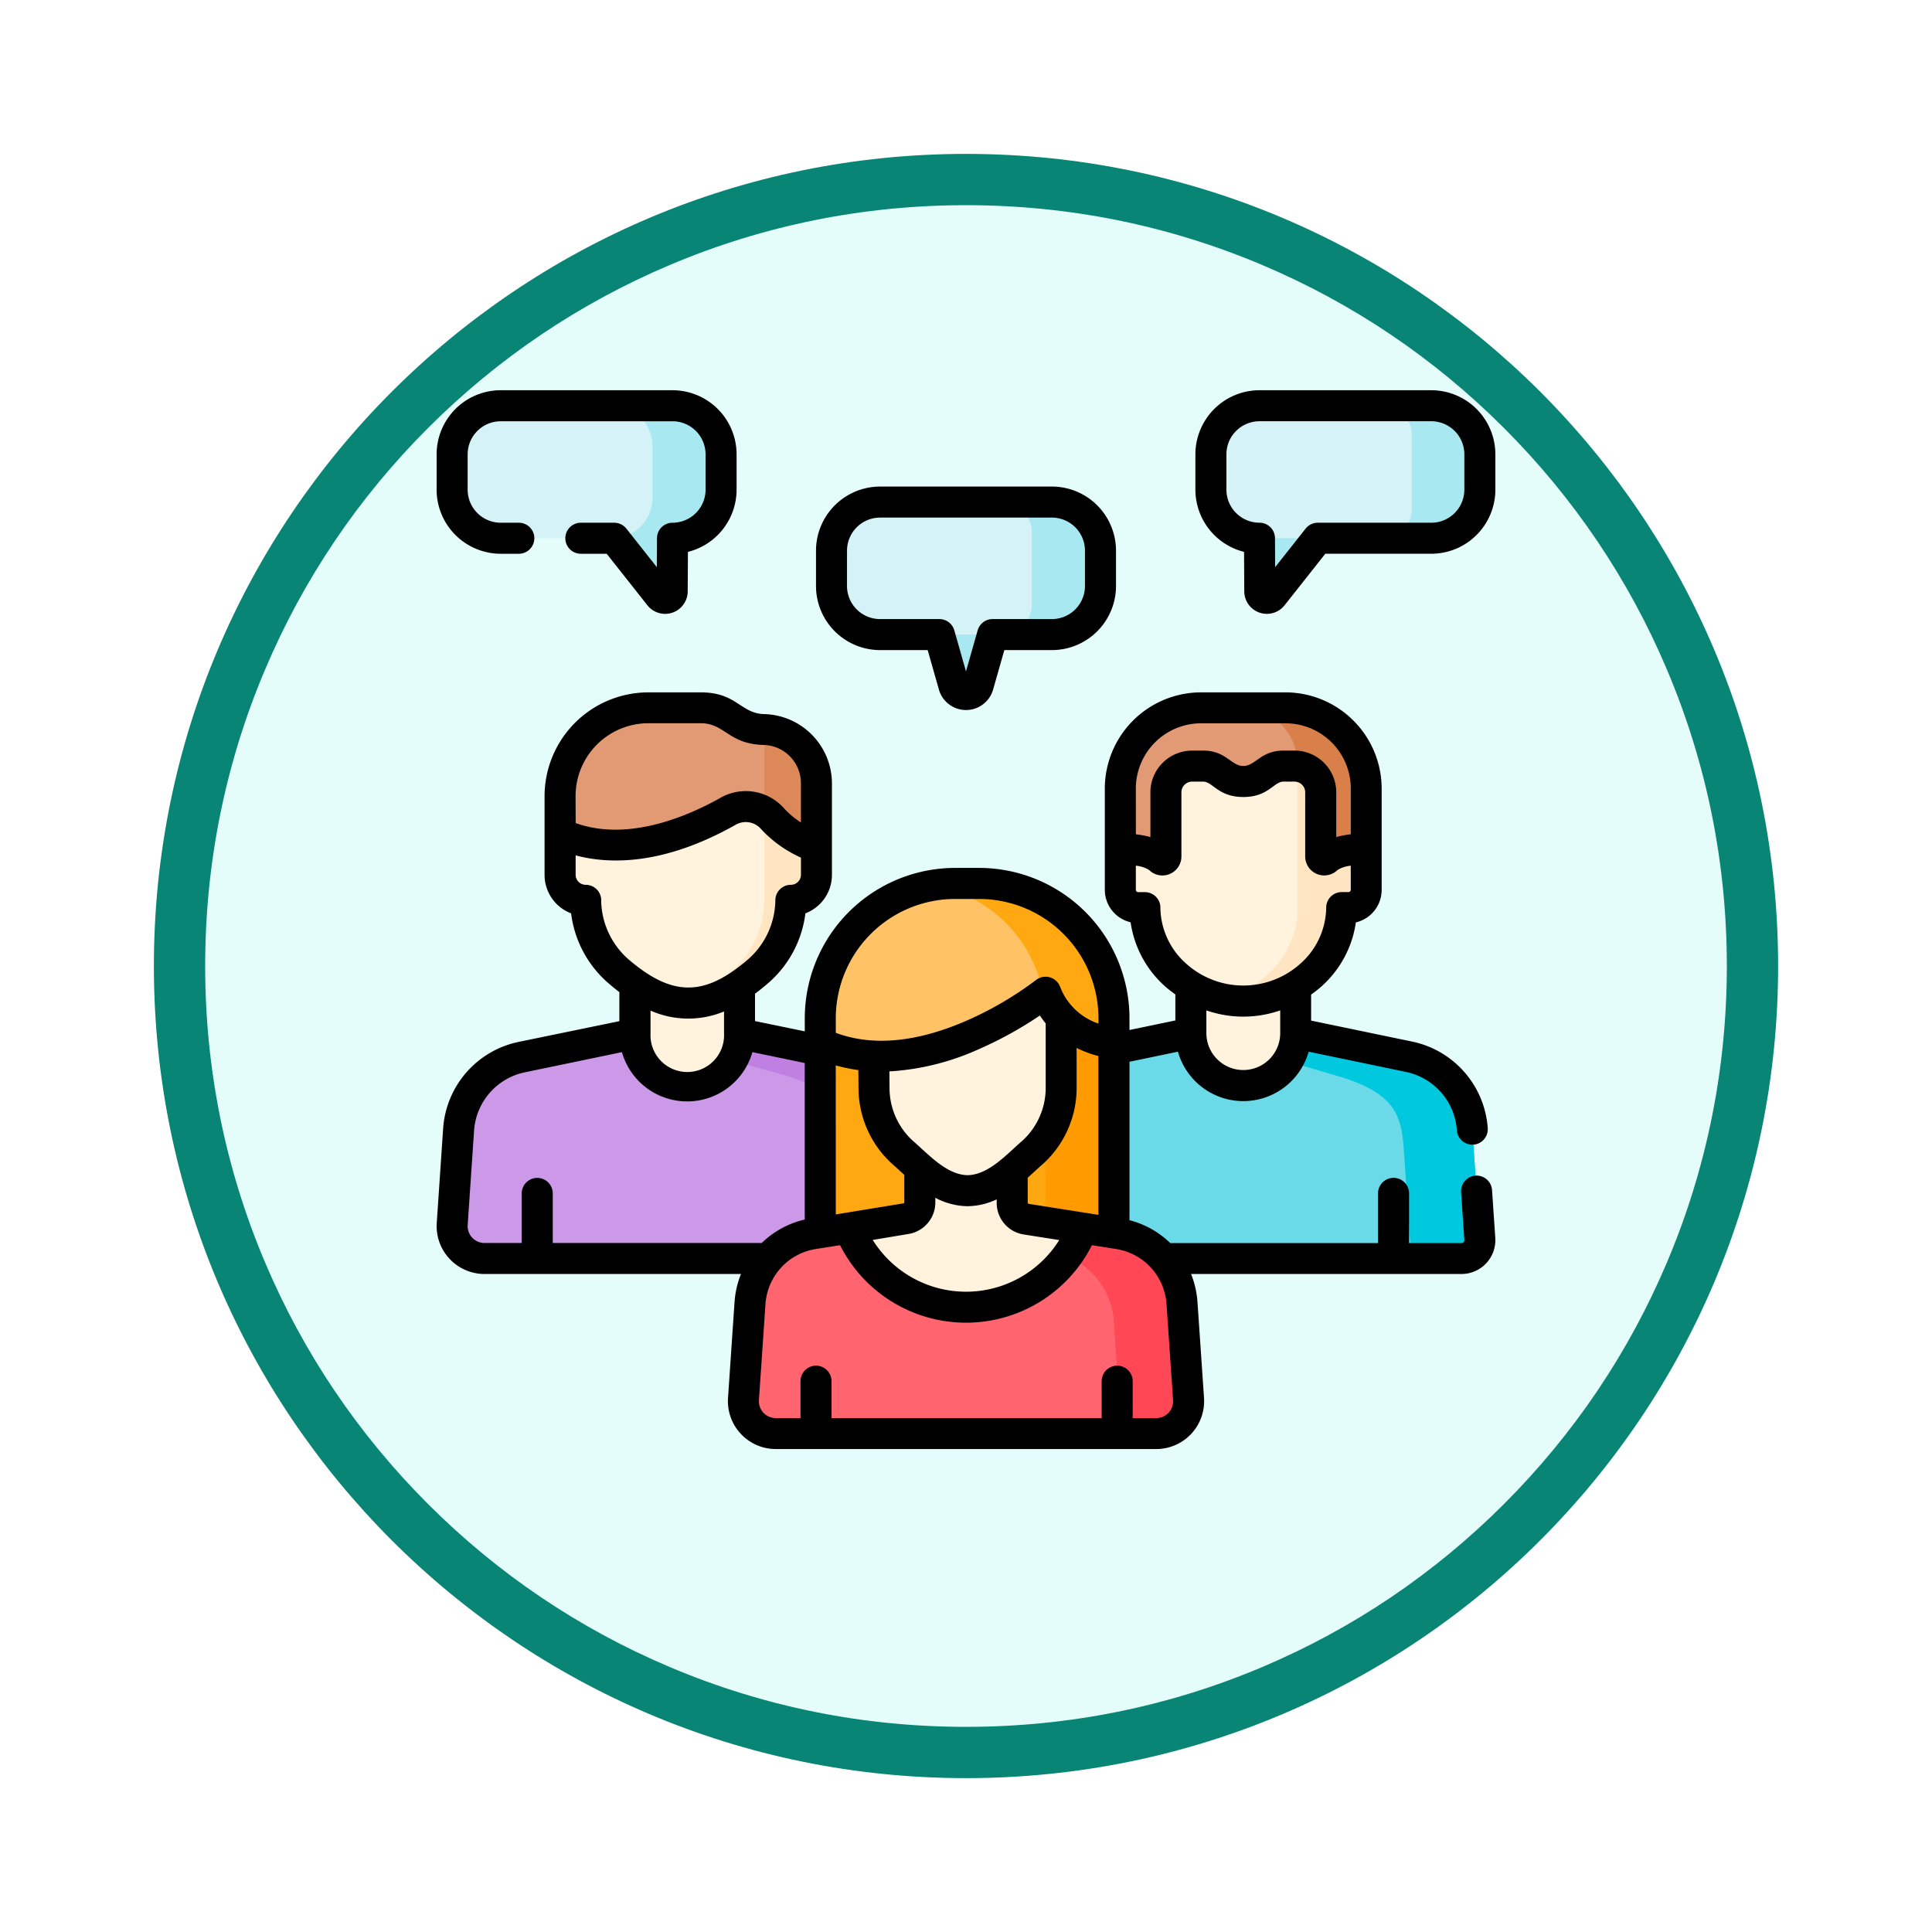 <svg xmlns="http://www.w3.org/2000/svg" xmlns:xlink="http://www.w3.org/1999/xlink" width="113" height="113" viewBox="0 0 113 113">
  <defs>
    <filter id="Trazado_982547" x="0" y="0" width="113" height="113" filterUnits="userSpaceOnUse">
      <feOffset dy="3" input="SourceAlpha"/>
      <feGaussianBlur stdDeviation="3" result="blur"/>
      <feFlood flood-opacity="0.161"/>
      <feComposite operator="in" in2="blur"/>
      <feComposite in="SourceGraphic"/>
    </filter>
  </defs>
  <g id="Grupo_1226094" data-name="Grupo 1226094" transform="translate(-271.425 -3584.981)">
    <g id="Grupo_1225350" data-name="Grupo 1225350" transform="translate(-0.575 -393.641)">
      <g id="Grupo_1208121" data-name="Grupo 1208121" transform="translate(0 -1922.377)">
        <g id="Grupo_1202432" data-name="Grupo 1202432" transform="translate(0 1255.486)">
          <g id="Grupo_1202055" data-name="Grupo 1202055" transform="translate(0 3240.511)">
            <g id="Grupo_1177900" data-name="Grupo 1177900" transform="translate(281 1411.003)">
              <g id="Grupo_1172010" data-name="Grupo 1172010" transform="translate(0)">
                <g id="Grupo_1171046" data-name="Grupo 1171046">
                  <g id="Grupo_1148525" data-name="Grupo 1148525">
                    <g transform="matrix(1, 0, 0, 1, -9, -6)" filter="url(#Trazado_982547)">
                      <g id="Trazado_982547-2" data-name="Trazado 982547" transform="translate(9 6)" fill="#e5fdfa">
                        <path d="M 47.5 93.5 C 41.289 93.5 35.265 92.284 29.595 89.886 C 24.118 87.569 19.198 84.252 14.973 80.027 C 10.748 75.802 7.431 70.882 5.114 65.405 C 2.716 59.735 1.5 53.711 1.5 47.5 C 1.5 41.289 2.716 35.265 5.114 29.595 C 7.431 24.118 10.748 19.198 14.973 14.973 C 19.198 10.748 24.118 7.431 29.595 5.114 C 35.265 2.716 41.289 1.5 47.5 1.5 C 53.711 1.5 59.735 2.716 65.405 5.114 C 70.882 7.431 75.802 10.748 80.027 14.973 C 84.252 19.198 87.569 24.118 89.886 29.595 C 92.284 35.265 93.5 41.289 93.5 47.5 C 93.5 53.711 92.284 59.735 89.886 65.405 C 87.569 70.882 84.252 75.802 80.027 80.027 C 75.802 84.252 70.882 87.569 65.405 89.886 C 59.735 92.284 53.711 93.5 47.5 93.5 Z" stroke="none"/>
                        <path d="M 47.5 3 C 41.491 3 35.664 4.176 30.18 6.496 C 24.881 8.737 20.122 11.946 16.034 16.034 C 11.946 20.122 8.737 24.881 6.496 30.18 C 4.176 35.664 3 41.491 3 47.5 C 3 53.509 4.176 59.336 6.496 64.82 C 8.737 70.119 11.946 74.878 16.034 78.966 C 20.122 83.054 24.881 86.263 30.18 88.504 C 35.664 90.824 41.491 92 47.5 92 C 53.509 92 59.336 90.824 64.82 88.504 C 70.119 86.263 74.878 83.054 78.966 78.966 C 83.054 74.878 86.263 70.119 88.504 64.82 C 90.824 59.336 92 53.509 92 47.5 C 92 41.491 90.824 35.664 88.504 30.18 C 86.263 24.881 83.054 20.122 78.966 16.034 C 74.878 11.946 70.119 8.737 64.82 6.496 C 59.336 4.176 53.509 3 47.5 3 M 47.5 0 C 73.734 0 95 21.266 95 47.5 C 95 73.734 73.734 95 47.5 95 C 21.266 95 0 73.734 0 47.5 C 0 21.266 21.266 0 47.5 0 Z" stroke="none" fill="#098576"/>
                      </g>
                    </g>
                  </g>
                </g>
              </g>
            </g>
          </g>
        </g>
      </g>
    </g>
    <g id="hablar" transform="translate(296.916 3607.805)">
      <path id="Trazado_1214250" data-name="Trazado 1214250" d="M292.587,310.844h-6.133l-6.644,1.38a4.645,4.645,0,0,0-3.69,4.234l-.435,6.424a1.074,1.074,0,0,0,1.071,1.146h25.527a1.074,1.074,0,0,0,1.071-1.146l-.435-6.424a4.645,4.645,0,0,0-3.69-4.234Z" transform="translate(-242.294 -273.241)" fill="#6bdae8"/>
      <path id="Trazado_1214251" data-name="Trazado 1214251" d="M381.619,322.883l-.435-6.424a4.645,4.645,0,0,0-3.69-4.234l-6.644-1.38h-6.133l8.766,2.557c3.09.971,3.549,2.155,3.69,4.234l.433,6.393h2.942A1.074,1.074,0,0,0,381.619,322.883Z" transform="translate(-320.558 -273.241)" fill="#00c8de"/>
      <path id="Trazado_1214252" data-name="Trazado 1214252" d="M370.851,280.513v-4.174h-6.133v4.174a3.067,3.067,0,0,0,6.133,0Z" transform="translate(-320.557 -242.91)" fill="#fff3de"/>
      <path id="Trazado_1214253" data-name="Trazado 1214253" d="M345,170.611h-1.435v-.727a5.368,5.368,0,0,0-1.818-4.078,5.9,5.9,0,0,0-7.88,0,5.367,5.367,0,0,0-1.818,4.078v.59h-1.435v3.169a1.042,1.042,0,0,0,1.042,1.042h.394a5.357,5.357,0,0,0,1.816,3.957,5.9,5.9,0,0,0,7.88,0,5.357,5.357,0,0,0,1.816-3.957h.394A1.042,1.042,0,0,0,345,173.644Z" transform="translate(-290.58 -144.421)" fill="#fff3de"/>
      <path id="Trazado_1214254" data-name="Trazado 1214254" d="M386.507,176.435v-.727a5.368,5.368,0,0,0-1.818-4.078,6.541,6.541,0,0,0-.994-.708,3.3,3.3,0,0,1,.22,1.186v8.81a5.32,5.32,0,0,1-1.791,3.549,6.132,6.132,0,0,1-2.657,1.36,6.1,6.1,0,0,0,1.282.149,6.035,6.035,0,0,0,3.94-1.51,5.357,5.357,0,0,0,1.816-3.957h.394a1.042,1.042,0,0,0,1.042-1.042v-3.033h-1.434Z" transform="translate(-333.523 -150.245)" fill="#ffe5c2"/>
      <path id="Trazado_1214255" data-name="Trazado 1214255" d="M24.352,311.1H18.233l-6.628,1.377A4.634,4.634,0,0,0,7.924,316.7l-.374,5.531a1.894,1.894,0,0,0,1.889,2.021H33.146a1.894,1.894,0,0,0,1.889-2.021L34.66,316.7a4.634,4.634,0,0,0-3.681-4.224Z" transform="translate(-6.592 -273.468)" fill="#cc98e8"/>
      <path id="Trazado_1214256" data-name="Trazado 1214256" d="M112.7,322.234l-.374-5.531a4.634,4.634,0,0,0-3.681-4.224l-6.628-1.377H95.894l8.648,2.4c2.959.818,3.541,2.15,3.681,4.224l.374,5.531a1.881,1.881,0,0,1-.211,1h2.42a1.894,1.894,0,0,0,1.889-2.021Z" transform="translate(-84.253 -273.468)" fill="#bf80e2"/>
      <path id="Trazado_1214257" data-name="Trazado 1214257" d="M102.013,280.842v-4.164H95.894v4.164a3.059,3.059,0,0,0,6.119,0Z" transform="translate(-84.253 -243.208)" fill="#fff3de"/>
      <path id="Trazado_1214258" data-name="Trazado 1214258" d="M74.721,163.729h-1.5v-.758a5.6,5.6,0,0,0-1.895-4.251,6.146,6.146,0,0,0-8.214,0,5.6,5.6,0,0,0-1.895,4.251v.615h-1.5v2.893a1.5,1.5,0,0,0,1.5,1.5,5.584,5.584,0,0,0,1.893,4.124,6.475,6.475,0,0,0,4.107,1.884,6.474,6.474,0,0,0,4.107-1.884,5.584,5.584,0,0,0,1.893-4.124,1.5,1.5,0,0,0,1.5-1.5v-2.75Z" transform="translate(-52.461 -138.136)" fill="#fff3de"/>
      <path id="Trazado_1214259" data-name="Trazado 1214259" d="M122.074,177.544v-.758a5.639,5.639,0,0,0-1.551-3.924v8.929a5.584,5.584,0,0,1-1.893,4.124,7.145,7.145,0,0,1-3.332,1.808,4.68,4.68,0,0,0,.774.076,6.474,6.474,0,0,0,4.107-1.883,5.584,5.584,0,0,0,1.893-4.124,1.5,1.5,0,0,0,1.5-1.5v-2.75Z" transform="translate(-101.31 -151.952)" fill="#ffe5c2"/>
      <path id="Trazado_1214260" data-name="Trazado 1214260" d="M202.714,304.748V286.82a3,3,0,0,0-3-3H188.541a3,3,0,0,0-3,3v17.928Z" transform="translate(-163.051 -249.482)" fill="#ffa812"/>
      <path id="Trazado_1214261" data-name="Trazado 1214261" d="M292.668,283.815h-1.38a7.876,7.876,0,0,1,.373,2.4v18.533h4.011V286.82A3,3,0,0,0,292.668,283.815Z" transform="translate(-256.011 -249.482)" fill="#ff9a00"/>
      <path id="Trazado_1214262" data-name="Trazado 1214262" d="M199.566,372.77c0,2.653,3.736,6.516,6.827,6.532,3.091-.016,6.827-3.841,6.827-6.532l-3.307-.522a.969.969,0,0,1-.818-.958v-2.965h-5.4v2.943a.969.969,0,0,1-.812.957Z" transform="translate(-175.384 -323.769)" fill="#fff3de"/>
      <path id="Trazado_1214263" data-name="Trazado 1214263" d="M174.019,409.475a4.428,4.428,0,0,0-3.727-4.073l-2.081-.329a7.348,7.348,0,0,1-13.653,0l-2.081.329a4.428,4.428,0,0,0-3.727,4.073l-.381,5.6a1.894,1.894,0,0,0,1.889,2.022h22.254a1.894,1.894,0,0,0,1.889-2.022Z" transform="translate(-130.375 -356.072)" fill="#ff646f"/>
      <path id="Trazado_1214264" data-name="Trazado 1214264" d="M311.893,415.079l-.381-5.6a4.428,4.428,0,0,0-3.727-4.073l-2.081-.329a7.391,7.391,0,0,1-.926,1.646,4.428,4.428,0,0,1,2.746,3.8l.448,6.582H310A1.893,1.893,0,0,0,311.893,415.079Z" transform="translate(-267.868 -356.072)" fill="#ff4755"/>
      <path id="Trazado_1214265" data-name="Trazado 1214265" d="M211.089,285.253a5.092,5.092,0,0,0,1.726,3.761c.879.757,2.114,2.171,3.745,2.189,1.631-.018,2.866-1.432,3.745-2.189a5.092,5.092,0,0,0,1.726-3.761l.008-7.237H211.028Z" transform="translate(-185.46 -244.385)" fill="#fff3de"/>
      <path id="Trazado_1214266" data-name="Trazado 1214266" d="M202.713,247.825a4.889,4.889,0,0,1-4-2.978s-7.205,5.768-13.177,2.978v-1.456a7.884,7.884,0,0,1,7.884-7.884h1.41a7.884,7.884,0,0,1,7.884,7.884v1.456Z" transform="translate(-163.051 -209.636)" fill="#ffc265"/>
      <path id="Trazado_1214267" data-name="Trazado 1214267" d="M10.387,7.5H20.436a2.841,2.841,0,0,1,2.841,2.841v2.068a2.841,2.841,0,0,1-2.841,2.841l-.018,3.105a.413.413,0,0,1-.738.254L17.026,15.25H10.387a2.841,2.841,0,0,1-2.841-2.841V10.341A2.841,2.841,0,0,1,10.387,7.5Z" transform="translate(-6.593 -6.593)" fill="#d5f3f7"/>
      <path id="Trazado_1214268" data-name="Trazado 1214268" d="M88.473,7.5H84.946A2.357,2.357,0,0,1,87.3,9.856v3.037a2.357,2.357,0,0,1-2.357,2.356h.117l2.654,3.359a.413.413,0,0,0,.738-.254l.018-3.105a2.841,2.841,0,0,0,2.841-2.841V10.341A2.841,2.841,0,0,0,88.473,7.5Z" transform="translate(-74.63 -6.593)" fill="#a7e8f1"/>
      <path id="Trazado_1214269" data-name="Trazado 1214269" d="M387.3,7.5H377.255a2.841,2.841,0,0,0-2.841,2.841v2.068a2.841,2.841,0,0,0,2.841,2.841l.018,3.105a.413.413,0,0,0,.738.254l2.654-3.359H387.3a2.841,2.841,0,0,0,2.841-2.841V10.341A2.841,2.841,0,0,0,387.3,7.5Z" transform="translate(-329.081 -6.593)" fill="#d5f3f7"/>
      <path id="Trazado_1214270" data-name="Trazado 1214270" d="M397.917,74.67a.413.413,0,0,0,.738.254l2.654-3.359H397.9Z" transform="translate(-349.725 -62.908)" fill="#a7e8f1"/>
      <path id="Trazado_1214271" data-name="Trazado 1214271" d="M460.415,7.5h-2.829a1.689,1.689,0,0,1,1.689,1.689v4.371a1.689,1.689,0,0,1-1.689,1.689h2.829a2.841,2.841,0,0,0,2.841-2.841V10.341A2.841,2.841,0,0,0,460.415,7.5Z" transform="translate(-402.192 -6.593)" fill="#a7e8f1"/>
      <path id="Trazado_1214272" data-name="Trazado 1214272" d="M203.87,54.069H193.821a2.841,2.841,0,0,0-2.841,2.841v2.068a2.841,2.841,0,0,0,2.841,2.841h3.469l.843,2.967a.741.741,0,0,0,1.425,0l.843-2.967h3.469a2.841,2.841,0,0,0,2.841-2.841V56.91A2.841,2.841,0,0,0,203.87,54.069Z" transform="translate(-167.837 -47.528)" fill="#d5f3f7"/>
      <path id="Trazado_1214273" data-name="Trazado 1214273" d="M243.141,118.136l.843,2.967a.741.741,0,0,0,1.425,0l.843-2.967h-3.111Z" transform="translate(-213.688 -103.845)" fill="#a7e8f1"/>
      <path id="Trazado_1214274" data-name="Trazado 1214274" d="M276.2,54.069h-2.935a1.765,1.765,0,0,1,1.765,1.765v4.22a1.765,1.765,0,0,1-1.765,1.765H276.2a2.841,2.841,0,0,0,2.841-2.841V56.91A2.841,2.841,0,0,0,276.2,54.069Z" transform="translate(-240.171 -47.528)" fill="#a7e8f1"/>
      <path id="Trazado_1214275" data-name="Trazado 1214275" d="M242.666,238.485h-1.41a7.922,7.922,0,0,0-1.3.109,7.888,7.888,0,0,1,6.454,6.361c.091-.069.14-.108.14-.108a4.889,4.889,0,0,0,4,2.978v-1.456A7.884,7.884,0,0,0,242.666,238.485Z" transform="translate(-210.887 -209.636)" fill="#ffa812"/>
      <path id="Trazado_1214276" data-name="Trazado 1214276" d="M74.721,161.7a6.282,6.282,0,0,1-2.571-1.664,2.091,2.091,0,0,0-2.585-.439c-2.218,1.253-6.279,2.964-9.838,1.3v-2.188a5.163,5.163,0,0,1,5.163-5.163h3.07a3.116,3.116,0,0,1,1.886.636,3.117,3.117,0,0,0,1.815.635,3.133,3.133,0,0,1,3.061,3.132Z" transform="translate(-52.461 -134.973)" fill="#e29a74"/>
      <path id="Trazado_1214277" data-name="Trazado 1214277" d="M158.494,164.057v4.824a2.151,2.151,0,0,1,.475.393,6.283,6.283,0,0,0,2.571,1.664v-3.75A3.132,3.132,0,0,0,158.494,164.057Z" transform="translate(-139.281 -144.211)" fill="#dd8858"/>
      <path id="Trazado_1214278" data-name="Trazado 1214278" d="M340.276,153.549h-4.941a4.722,4.722,0,0,0-4.722,4.722V161.8s1.706-.022,2.319.586a.2.2,0,0,0,.345-.146v-3.752a1.533,1.533,0,0,1,1.533-1.533h.643c1.078,0,1.128.9,2.351.9s1.274-.9,2.351-.9h.643a1.533,1.533,0,0,1,1.533,1.533v3.752a.2.2,0,0,0,.345.146c.614-.607,2.319-.586,2.319-.586v-3.534a4.722,4.722,0,0,0-4.722-4.722Z" transform="translate(-290.579 -134.974)" fill="#e29a74"/>
      <path id="Trazado_1214279" data-name="Trazado 1214279" d="M391.851,153.549h-2.527a3.274,3.274,0,0,1,3.223,3.287v.134a1.533,1.533,0,0,1,1.362,1.523v3.752a.2.2,0,0,0,.345.146c.614-.608,2.319-.586,2.319-.586v-3.534A4.722,4.722,0,0,0,391.851,153.549Z" transform="translate(-342.154 -134.974)" fill="#d97f4a"/>
      <path id="Trazado_1214280" data-name="Trazado 1214280" d="M61.777,175.164a.907.907,0,1,0-1.81.122l.189,2.8a.166.166,0,0,1-.166.178H56.923v-2.907a.907.907,0,1,0-1.815,0v2.907H42.956a5.312,5.312,0,0,0-2.386-1.339v-9.266l2.835-.589a3.973,3.973,0,0,0,7.645,0l5.7,1.185a3.75,3.75,0,0,1,2.969,3.407.907.907,0,0,0,.9.846l.062,0a.907.907,0,0,0,.844-.966,5.57,5.57,0,0,0-4.41-5.061l-5.921-1.23v-1.521c.191-.135.377-.28.558-.435a6.2,6.2,0,0,0,2.06-3.787,1.953,1.953,0,0,0,1.508-1.9c0-.425,0,1.828,0-5.926a5.636,5.636,0,0,0-5.629-5.629H44.75a5.636,5.636,0,0,0-5.622,5.629V157.6a1.953,1.953,0,0,0,1.508,1.9,6.206,6.206,0,0,0,2.06,3.787c.181.156.367.3.558.435v1.521l-2.683.558v-.689a8.8,8.8,0,0,0-8.791-8.791h-1.41a8.8,8.8,0,0,0-8.791,8.791v.767l-2.91-.6v-1.6c.279-.208.544-.425.794-.641a6.439,6.439,0,0,0,2.153-4.06,2.408,2.408,0,0,0,1.552-2.248v-5.366a4.064,4.064,0,0,0-3.947-4.039c-1.412-.032-1.61-1.271-3.721-1.271h-3.07a6.077,6.077,0,0,0-6.07,6.07v4.606a2.408,2.408,0,0,0,1.552,2.248,6.44,6.44,0,0,0,2.153,4.06c.213.184.436.368.67.547v1.7L4.828,166.5a5.559,5.559,0,0,0-4.4,5.051l-.374,5.531a2.8,2.8,0,0,0,2.794,2.99h15a5.381,5.381,0,0,0-.377,1.647l-.381,5.6a2.8,2.8,0,0,0,2.794,2.991H42.136a2.8,2.8,0,0,0,2.794-2.991l-.381-5.6a5.377,5.377,0,0,0-.377-1.647H59.99a1.982,1.982,0,0,0,1.976-2.115Zm-38.385-7.292a9.208,9.208,0,0,0,1.321.272l.01,1.125a6,6,0,0,0,2.041,4.429c.179.155.367.332.636.577v1.605a.062.062,0,0,1-.052.061l-3.955.647Zm10.862,4.452c-.842.725-1.919,1.949-3.153,1.969-1.232-.02-2.313-1.246-3.153-1.969a4.178,4.178,0,0,1-1.411-3.081l-.009-1.02a14.728,14.728,0,0,0,5.143-1.261,22.4,22.4,0,0,0,3.66-2.01,5.118,5.118,0,0,0,.339.465l0,3.823A4.185,4.185,0,0,1,34.254,172.324Zm-6.611,5.408a1.87,1.87,0,0,0,1.572-1.852v-.265a4.15,4.15,0,0,0,1.877.492h.02a4.075,4.075,0,0,0,1.692-.4v.2a1.868,1.868,0,0,0,1.584,1.854l2.074.327a6.43,6.43,0,0,1-10.908-.008Zm7.028-1.768a.062.062,0,0,1-.053-.061v-1.461c.28-.25.613-.564.82-.743a6,6,0,0,0,2.041-4.429c0-.006,0-.012,0-.019l0-2.4a6.541,6.541,0,0,0,1.273.474v9.288l-4.085-.645Zm6.272-24.286a3.819,3.819,0,0,1,3.815-3.815H49.7a3.819,3.819,0,0,1,3.815,3.815v2.676a5.626,5.626,0,0,0-.85.164V151.9a2.443,2.443,0,0,0-2.441-2.441h-.643c-1.346,0-1.633.9-2.351.9s-1.008-.9-2.351-.9h-.643a2.443,2.443,0,0,0-2.441,2.441v2.618a5.631,5.631,0,0,0-.85-.164Zm1.436,6.948a.907.907,0,0,0-.907-.888h-.394a.135.135,0,0,1-.135-.135V156.19a1.8,1.8,0,0,1,.774.253,1.111,1.111,0,0,0,1.891-.791V151.9a.627.627,0,0,1,.626-.626h.643c.564,0,.88.9,2.351.9s1.778-.9,2.351-.9h.643a.627.627,0,0,1,.626.626v3.752a1.112,1.112,0,0,0,1.891.791,1.781,1.781,0,0,1,.774-.251V157.6a.135.135,0,0,1-.135.135h-.394a.907.907,0,0,0-.907.888,4.449,4.449,0,0,1-1.5,3.289,5,5,0,0,1-6.7,0,4.45,4.45,0,0,1-1.5-3.289Zm7.008,6.028v1.329a2.159,2.159,0,1,1-4.319,0v-1.329A6.579,6.579,0,0,0,49.386,164.655Zm-25.994.46a6.985,6.985,0,0,1,6.977-6.977h1.41a6.985,6.985,0,0,1,6.977,6.977v.312a3.646,3.646,0,0,1-2.243-2.151.908.908,0,0,0-1.417-.392,20.152,20.152,0,0,1-4.179,2.427c-2.877,1.227-5.4,1.447-7.524.657Zm-15.219-13a4.26,4.26,0,0,1,4.255-4.255H15.5c1.4,0,1.62,1.223,3.68,1.27a2.239,2.239,0,0,1,2.174,2.225v2.309a4.913,4.913,0,0,1-.99-.83,2.987,2.987,0,0,0-3.7-.621c-1.876,1.06-5.385,2.6-8.485,1.485Zm1.5,6.083a.907.907,0,0,0-.907-.888.59.59,0,0,1-.59-.59v-1.131c1.976.526,5.145.593,9.377-1.8a1.183,1.183,0,0,1,1.465.257,7.155,7.155,0,0,0,2.337,1.674v1a.59.59,0,0,1-.59.59.907.907,0,0,0-.907.888,4.676,4.676,0,0,1-1.578,3.456c-2.515,2.165-4.393,2.27-7.03,0A4.676,4.676,0,0,1,9.67,158.2Zm7.183,6.517v1.3a2.152,2.152,0,1,1-4.3,0v-1.348A5.452,5.452,0,0,0,16.853,164.719ZM1.863,177.209l.374-5.531a3.739,3.739,0,0,1,2.96-3.4l5.688-1.182a3.966,3.966,0,0,0,7.63,0l3.062.636v9.156a5.315,5.315,0,0,0-2.516,1.371H6.839v-2.9a.907.907,0,0,0-1.815,0v2.9H2.847a.986.986,0,0,1-.984-1.053ZM42.136,188.5H40.759v-2.158a.907.907,0,0,0-1.815,0V188.5h-15.8v-2.158a.907.907,0,0,0-1.815,0V188.5H19.882a.986.986,0,0,1-.984-1.053l.381-5.6a3.5,3.5,0,0,1,2.964-3.239l1.4-.221a8.251,8.251,0,0,0,14.732,0l1.4.221a3.5,3.5,0,0,1,2.964,3.239l.381,5.6a.985.985,0,0,1-.984,1.053Z" transform="translate(0 -128.382)"/>
      <path id="Trazado_1214281" data-name="Trazado 1214281" d="M3.794,9.565h1.06a.907.907,0,1,0,0-1.815H3.794A1.936,1.936,0,0,1,1.861,5.816V3.748A1.936,1.936,0,0,1,3.794,1.815H13.843a1.936,1.936,0,0,1,1.934,1.934V5.816A1.936,1.936,0,0,1,13.843,7.75a.907.907,0,0,0-.907.9l-.01,1.7L11.145,8.095a.907.907,0,0,0-.712-.345H8.482a.907.907,0,0,0,0,1.815H9.994l2.381,3.014a1.321,1.321,0,0,0,2.357-.811l.013-2.313a3.755,3.755,0,0,0,2.846-3.638V3.748A3.752,3.752,0,0,0,13.843,0H3.794A3.753,3.753,0,0,0,.046,3.748V5.816A3.753,3.753,0,0,0,3.794,9.565Z" transform="translate(0 0)"/>
      <path id="Trazado_1214282" data-name="Trazado 1214282" d="M380.711,0H370.662a3.753,3.753,0,0,0-3.748,3.748V5.816a3.755,3.755,0,0,0,2.846,3.638l.013,2.313a1.321,1.321,0,0,0,2.357.811l2.381-3.014h6.2a3.752,3.752,0,0,0,3.748-3.748V3.748A3.752,3.752,0,0,0,380.711,0Zm1.934,5.816a1.936,1.936,0,0,1-1.934,1.934h-6.639a.907.907,0,0,0-.712.345l-1.781,2.254-.01-1.7a.907.907,0,0,0-.907-.9,1.936,1.936,0,0,1-1.934-1.934V3.748a1.936,1.936,0,0,1,1.934-1.934h10.049a1.936,1.936,0,0,1,1.934,1.934V5.816Z" transform="translate(-322.488)"/>
      <path id="Trazado_1214283" data-name="Trazado 1214283" d="M187.228,56.135h2.784l.656,2.307a1.648,1.648,0,0,0,3.171,0l.656-2.307h2.784a3.753,3.753,0,0,0,3.748-3.748V50.318a3.753,3.753,0,0,0-3.748-3.748H187.228a3.753,3.753,0,0,0-3.748,3.748v2.068A3.752,3.752,0,0,0,187.228,56.135Zm-1.934-5.816a1.936,1.936,0,0,1,1.934-1.934h10.049a1.936,1.936,0,0,1,1.934,1.934v2.068a1.936,1.936,0,0,1-1.934,1.934h-3.469a.907.907,0,0,0-.873.659l-.683,2.4-.683-2.4a.907.907,0,0,0-.873-.659h-3.469a1.936,1.936,0,0,1-1.934-1.934Z" transform="translate(-161.244 -40.936)"/>
    </g>
  </g>
</svg>
